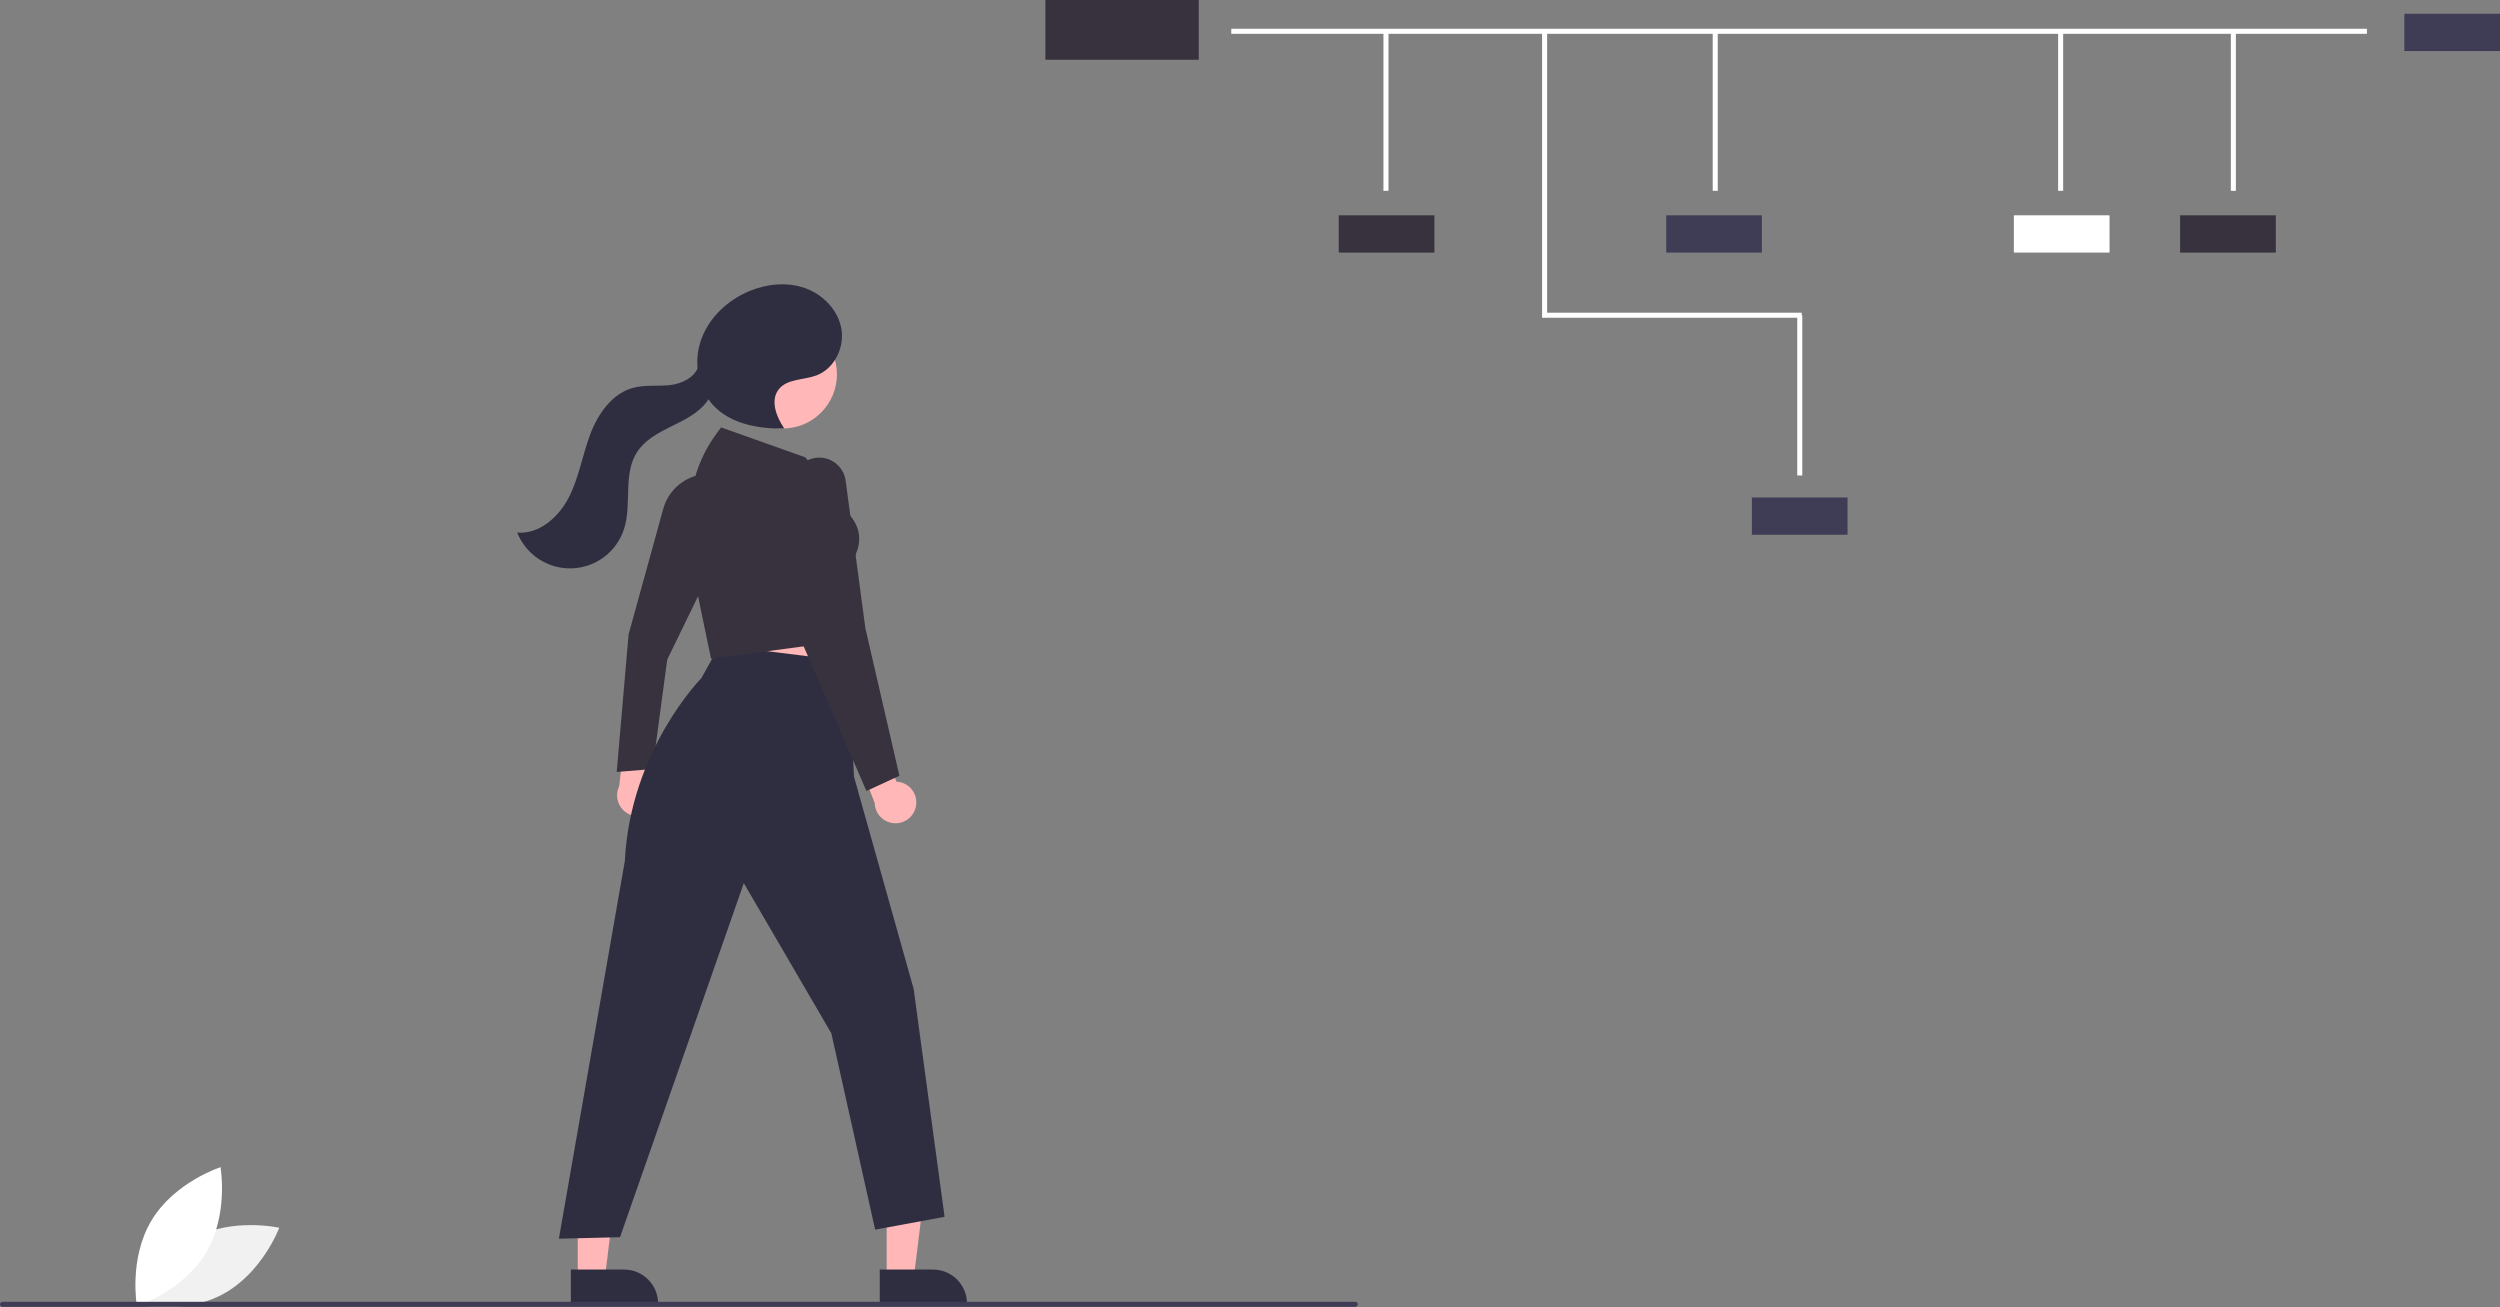 <svg width="675" height="353" viewBox="0 0 675 353" fill="none" xmlns="http://www.w3.org/2000/svg">
<rect x="0" y="0" width="675" height="353" fill="#808080" stroke="none"/>
<g clip-path="url(#clip0_2_171)">
<path d="M52.078 334.362C41.436 340.1 36.868 352.28 36.868 352.28C36.868 352.28 49.553 355.155 60.195 349.416C70.836 343.678 75.404 331.499 75.404 331.499C75.404 331.499 62.719 328.623 52.078 334.362Z" fill="#F1F1F1"/>
<path d="M55.579 338.306C49.346 348.667 36.966 352.657 36.966 352.657C36.966 352.657 34.692 339.849 40.924 329.489C47.157 319.129 59.537 315.139 59.537 315.139C59.537 315.139 61.811 327.946 55.579 338.306Z" fill="white"/>
<path d="M639.067 7.769H332.446V9.13H639.067V7.769Z" fill="white"/>
<path d="M374.892 8.282H373.532V51.519H374.892V8.282Z" fill="white"/>
<path d="M486.455 85.791H416.365V8.239H417.726V84.43H486.455V85.791Z" fill="white"/>
<path d="M463.792 8.282H462.432V51.519H463.792V8.282Z" fill="white"/>
<path d="M486.617 85.146H485.257V128.383H486.617V85.146Z" fill="white"/>
<path d="M557.053 8.282H555.693V51.519H557.053V8.282Z" fill="white"/>
<path d="M603.684 8.282H602.324V51.519H603.684V8.282Z" fill="white"/>
<path d="M387.291 58.132H361.46V68.197H387.291V58.132Z" fill="#37323E"/>
<path d="M475.712 58.132H449.881V68.197H475.712V58.132Z" fill="#3F3D56"/>
<path d="M569.575 58.132H543.744V68.197H569.575V58.132Z" fill="white"/>
<path d="M614.466 58.132H588.634V68.197H614.466V58.132Z" fill="#37323E"/>
<path d="M675 3.715H649.169V13.78H675V3.715Z" fill="#3F3D56"/>
<path d="M498.838 134.316H473.007V144.381H498.838V134.316Z" fill="#3F3D56"/>
<path d="M323.663 0H282.254V16.135H323.663V0Z" fill="#37323E"/>
<path d="M192.133 164.036L194.838 188.44L229.391 189.035L225.221 159.842L192.133 164.036Z" fill="#FFB7B7"/>
<path d="M176.565 218.315C177.089 217.688 177.468 216.954 177.678 216.164C177.887 215.375 177.92 214.549 177.776 213.745C177.631 212.941 177.312 212.179 176.841 211.512C176.37 210.844 175.758 210.289 175.049 209.883L176.653 197.218L169.195 194.366L167.181 212.284C166.579 213.52 166.452 214.934 166.823 216.258C167.194 217.582 168.038 218.724 169.195 219.468C170.351 220.211 171.741 220.504 173.099 220.292C174.458 220.079 175.691 219.376 176.565 218.315Z" fill="#FFB7B7"/>
<path d="M239.401 345.166H246.705L250.179 316.992L239.399 316.993L239.401 345.166Z" fill="#FFB7B7"/>
<path d="M237.538 342.781L251.922 342.781H251.922C254.353 342.781 256.685 343.747 258.404 345.466C260.123 347.185 261.088 349.516 261.089 351.948V352.245L237.538 352.246L237.538 342.781Z" fill="#2F2E41"/>
<path d="M155.997 345.166H163.301L166.775 316.992L155.996 316.993L155.997 345.166Z" fill="#FFB7B7"/>
<path d="M154.134 342.781L168.518 342.781H168.518C170.949 342.781 173.281 343.747 175 345.466C176.719 347.185 177.684 349.516 177.685 351.948V352.245L154.134 352.246L154.134 342.781Z" fill="#2F2E41"/>
<path d="M166.511 208.426L169.723 171.262L179.095 137.318C179.791 134.836 181.22 132.621 183.194 130.962C185.168 129.304 187.597 128.28 190.162 128.023L190.468 127.994L192.133 153.471L180.148 178.099L176.187 207.645L166.511 208.426Z" fill="#37323E"/>
<path d="M194.29 174.24L189.371 183.096C189.371 183.096 170.184 202.493 168.708 232.46L150.896 334.451L167.404 334.043L200.828 238.452L224.469 279.012L236.289 332.005L255.039 328.54L246.683 266.987L230.583 209.714L228.953 178.529L194.29 174.24Z" fill="#2F2E41"/>
<path d="M211.339 115.697C219.42 115.697 225.971 109.146 225.971 101.064C225.971 92.982 219.42 86.431 211.339 86.431C203.258 86.431 196.707 92.982 196.707 101.064C196.707 109.146 203.258 115.697 211.339 115.697Z" fill="#FFB7B7"/>
<path d="M153.583 134.301C156.302 128.99 157.23 122.96 159.322 117.373C161.414 111.786 165.215 106.243 170.979 104.704C174.248 103.83 177.721 104.363 181.079 103.948C184.032 103.582 187.211 102.074 188.342 99.452C188.114 96.852 188.439 94.234 189.294 91.768C191.401 85.783 196.424 81.058 202.28 78.615C207.036 76.631 212.514 76.071 217.371 77.794C222.229 79.517 226.306 83.728 227.18 88.808C228.053 93.888 225.253 99.56 220.425 101.365C216.959 102.66 212.495 102.229 210.232 105.157C207.939 108.123 209.582 112.445 211.665 115.563L211.523 115.707C204.721 115.787 197.368 114.473 192.683 109.54C192.175 109.002 191.707 108.426 191.284 107.818C191.14 108.049 190.99 108.273 190.828 108.488C188.469 111.621 184.776 113.398 181.257 115.129C177.739 116.861 174.089 118.804 171.976 122.108C168.157 128.078 170.664 136.119 168.48 142.861C167.508 145.863 165.633 148.491 163.112 150.388C160.591 152.285 157.546 153.357 154.393 153.46C151.24 153.562 148.132 152.689 145.493 150.959C142.855 149.23 140.814 146.728 139.649 143.796C145.594 144.293 150.865 139.611 153.583 134.301Z" fill="#2F2E41"/>
<path d="M247.279 217.829C247.453 217.031 247.45 216.205 247.271 215.408C247.091 214.611 246.739 213.864 246.239 213.218C245.739 212.572 245.103 212.044 244.377 211.67C243.651 211.296 242.852 211.086 242.036 211.055L237.6 199.084L229.668 200.006L236.17 216.823C236.208 218.198 236.749 219.51 237.69 220.513C238.632 221.515 239.908 222.137 241.278 222.261C242.647 222.385 244.014 222.002 245.12 221.186C246.226 220.369 246.995 219.174 247.279 217.829Z" fill="#FFB7B7"/>
<path d="M191.975 177.841L187.741 157.469L186.411 141.951C185.657 133.15 188.117 124.374 193.335 117.247L194.688 115.398L217.476 123.499L228.586 138.145C235.365 144.962 230.058 151.489 229.318 152.33L229.09 172.915L228.834 172.949L191.975 177.841Z" fill="#37323E"/>
<path d="M233.937 213.565L216.99 174.512L214.528 138.733L214.031 131.213C213.908 129.353 214.513 127.517 215.718 126.095C216.923 124.672 218.634 123.773 220.489 123.588C222.344 123.403 224.198 123.946 225.66 125.103C227.122 126.259 228.078 127.939 228.325 129.787L233.66 169.672L242.842 209.462L233.937 213.565Z" fill="#37323E"/>
<path d="M365.927 352.851H0.68C0.5 352.851 0.327 352.779 0.199 352.652C0.072 352.524 0 352.351 0 352.171C0 351.99 0.072 351.817 0.199 351.69C0.327 351.562 0.5 351.49 0.68 351.49H365.927C366.108 351.49 366.281 351.562 366.408 351.69C366.536 351.817 366.607 351.99 366.607 352.171C366.607 352.351 366.536 352.524 366.408 352.652C366.281 352.779 366.108 352.851 365.927 352.851Z" fill="#3F3D56"/>
</g>
<defs>
<clipPath id="clip0_2_171">
<rect width="675" height="353" fill="white"/>
</clipPath>
</defs>
</svg>
